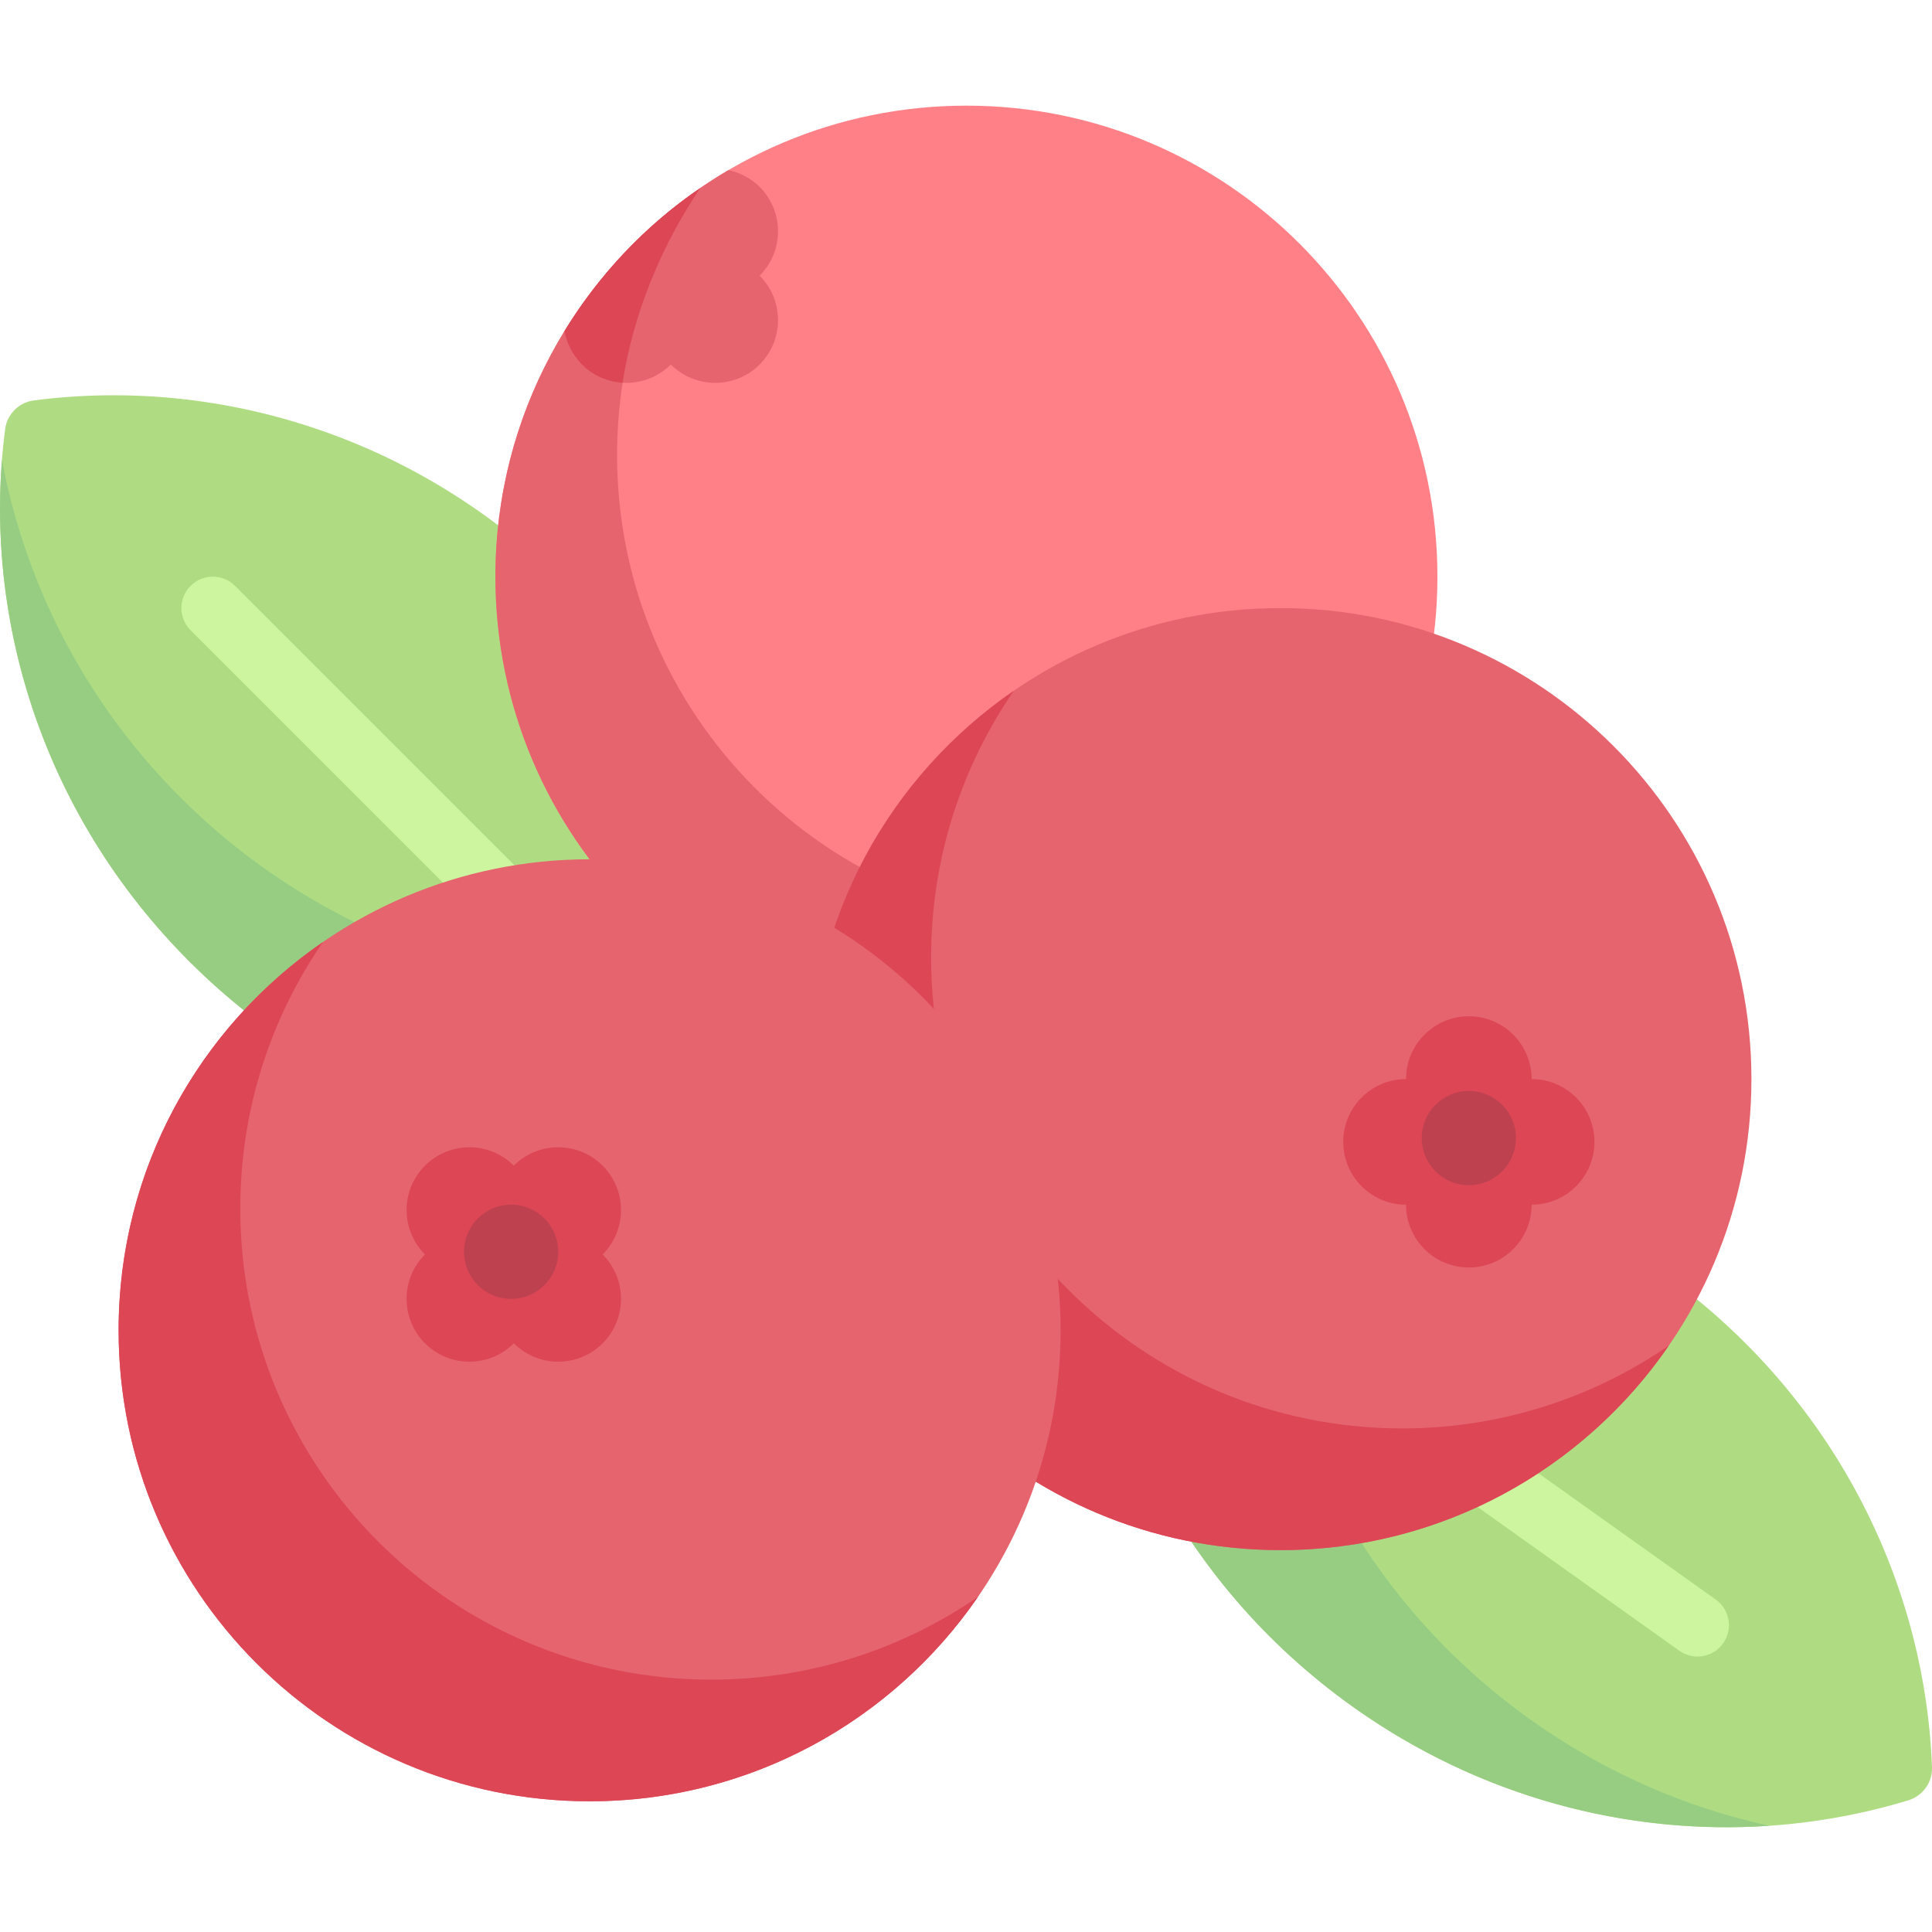 <?xml version="1.0" encoding="UTF-8"?>
<!DOCTYPE svg PUBLIC '-//W3C//DTD SVG 1.0//EN'
          'http://www.w3.org/TR/2001/REC-SVG-20010904/DTD/svg10.dtd'>
<svg contentScriptType="text/ecmascript" width="100pt" xmlns:xlink="http://www.w3.org/1999/xlink" zoomAndPan="magnify" contentStyleType="text/css" height="100.0pt" viewBox="0 -28 512.001 512" preserveAspectRatio="xMidYMid meet" xmlns="http://www.w3.org/2000/svg" version="1.0"
><path style="fill:#afdc82;" d="m358.543 424.324c44.82 31.926 99.461 39.328 147.254 24.754 3.762-1.148 6.344-4.773 6.199-8.699-1.848-49.934-26.699-99.152-71.52-131.082-46.809-33.34-104.32-39.934-153.562-22.688-.207 52.172 24.82 104.371 71.629 137.715zm0 0"
  /><path style="fill:#cdf5a0;" d="m338.254 315.953c2.102-.352 4.336.098 6.207 1.43l110.23 78.52c3.746 2.668 4.617 7.859 1.949 11.605-2.664 3.742-7.859 4.617-11.602 1.949l-110.234-78.52c-3.742-2.668-4.617-7.859-1.949-11.605 1.336-1.871 3.301-3.027 5.398-3.379zm0 0"
  /><path style="fill:#96cd82;" d="m405.699 427.789c-46.809-33.34-71.836-85.539-71.629-137.711 13.898-4.871 28.461-7.766 43.25-8.77-30.449-6.629-61.82-4.711-90.406 5.301-.207 52.172 24.82 104.371 71.629 137.715 33.605 23.938 72.73 34.086 110.355 31.523-22.016-4.785-43.551-14.062-63.199-28.059zm0 0"
  /><path style="fill:#afdc82;" d="m150.043 126.934c-38.914-38.914-91.574-55.266-141.121-48.812-3.895.508-7.043 3.656-7.551 7.551-6.453 49.547 9.898 102.207 48.812 141.117 40.633 40.637 96.258 56.672 147.676 47.82 8.852-51.414-7.184-107.043-47.816-147.676zm0 0"
  /><path style="fill:#96cd82;" d="m197.312 215.914c-.391 5.102-.945 10.191-1.812 15.234-51.418 8.848-107.043-7.188-147.68-47.824-25.48-25.477-41.238-56.945-47.301-89.477-3.711 47.078 12.906 96.184 49.664 132.941 40.633 40.637 96.258 56.668 147.676 47.824 3.324-19.316 3.137-39.219-.547-58.699zm0 0"
  /><path style="fill:#cdf5a0;" d="m152.094 237.164c-2.129 0-4.258-.812-5.887-2.438l-95.695-95.699c-3.254-3.25-3.254-8.516 0-11.766 3.25-3.25 8.516-3.25 11.766 0l95.699 95.699c3.25 3.25 3.25 8.516 0 11.766-1.625 1.625-3.754 2.438-5.883 2.438zm0 0"
  /><path style="fill:#ff8087;" d="m380.934 124.824c0 68.938-55.883 124.824-124.82 124.824s-124.824-55.887-124.824-124.824 55.887-124.824 124.824-124.824 124.82 55.887 124.82 124.824zm0 0"
  /><path style="fill:#e6646e;" d="m288.359 217.402c-68.938 0-124.824-55.887-124.824-124.824 0-26.23 8.125-50.539 21.945-70.633-32.715 22.504-54.191 60.168-54.191 102.879 0 68.938 55.887 124.824 124.824 124.824 42.707 0 80.371-21.48 102.875-54.195-20.09 13.82-44.402 21.949-70.629 21.949zm0 0"
  /><path style="fill:#e6646e;" d="m149.652 59.895c.598 3.188 2.117 6.23 4.582 8.695 6.5 6.5 17.039 6.5 23.535 0 6.5 6.5 17.039 6.5 23.539 0s6.5-17.035 0-23.535c6.5-6.5 6.5-17.039 0-23.539-2.297-2.293-5.266-3.781-8.215-4.457-17.848 10.441-32.664 25.207-43.441 42.836zm0 0"
  /><path style="fill:#dc4655;" d="m164.988 73.422c2.887-18.602 10.465-36.66 20.605-51.602-14.738 9.984-26.957 23.102-36.012 37.914.598 3.188 2.188 6.391 4.652 8.855 2.996 3 6.832 4.602 10.754 4.832zm0 0"
  /><path style="fill:#e6646e;" d="m464.148 257.969c0 68.938-55.883 124.824-124.82 124.824s-124.824-55.887-124.824-124.824 55.887-124.824 124.824-124.824 124.82 55.887 124.82 124.824zm0 0"
  /><path style="fill:#dc4655;" d="m371.574 350.547c-68.938 0-124.824-55.887-124.824-124.824 0-26.23 8.105-50.582 21.926-70.672-32.715 22.504-54.172 60.207-54.172 102.918 0 68.938 55.887 124.824 124.82 124.824 42.711 0 80.43-21.477 102.934-54.195-20.09 13.824-44.457 21.949-70.684 21.949zm0 0"
  /><path style="fill:#e6646e;" d="m281.074 324.539c0 68.938-55.883 124.824-124.82 124.824s-124.824-55.887-124.824-124.824 55.887-124.82 124.824-124.82 124.82 55.883 124.82 124.82zm0 0"
  /><path style="fill:#dc4655;" d="m159.699 304.449c6.5-6.5 6.5-17.035 0-23.535s-17.035-6.5-23.535 0c-6.5-6.5-17.039-6.5-23.539 0-6.496 6.5-6.496 17.039 0 23.535-6.496 6.5-6.496 17.039 0 23.539 6.5 6.5 17.039 6.5 23.539 0 6.5 6.5 17.035 6.5 23.535 0s6.5-17.039 0-23.539zm0 0"
  /><path style="fill:#dc4655;" d="m188.5 417.117c-68.938 0-124.824-55.883-124.824-124.82 0-26.23 8.082-50.57 21.906-70.66-32.715 22.504-54.152 60.195-54.152 102.902 0 68.938 55.887 124.824 124.824 124.824 42.707 0 80.414-21.449 102.918-54.164-20.09 13.82-44.445 21.918-70.672 21.918zm0 0"
  /><path style="fill:#be4150;" d="m147.93 303.738c0 6.891-5.586 12.48-12.48 12.48s-12.48-5.59-12.48-12.48c0-6.895 5.586-12.484 12.48-12.484s12.48 5.59 12.48 12.484zm0 0"
  /><path style="fill:#dc4655;" d="m405.898 291.254c9.195 0 16.645-7.453 16.645-16.641 0-9.195-7.449-16.645-16.645-16.645 0-9.191-7.449-16.645-16.641-16.645-9.191 0-16.645 7.453-16.645 16.645-9.191 0-16.641 7.453-16.641 16.645 0 9.191 7.449 16.641 16.641 16.641 0 9.191 7.453 16.645 16.645 16.645 9.191 0 16.641-7.453 16.641-16.645zm0 0"
  /><path style="fill:#be4150;" d="m401.738 273.602c0 6.895-5.586 12.48-12.48 12.48-6.895 0-12.484-5.586-12.484-12.48 0-6.895 5.59-12.48 12.484-12.48 6.895 0 12.48 5.586 12.48 12.48zm0 0"
/></svg
>
